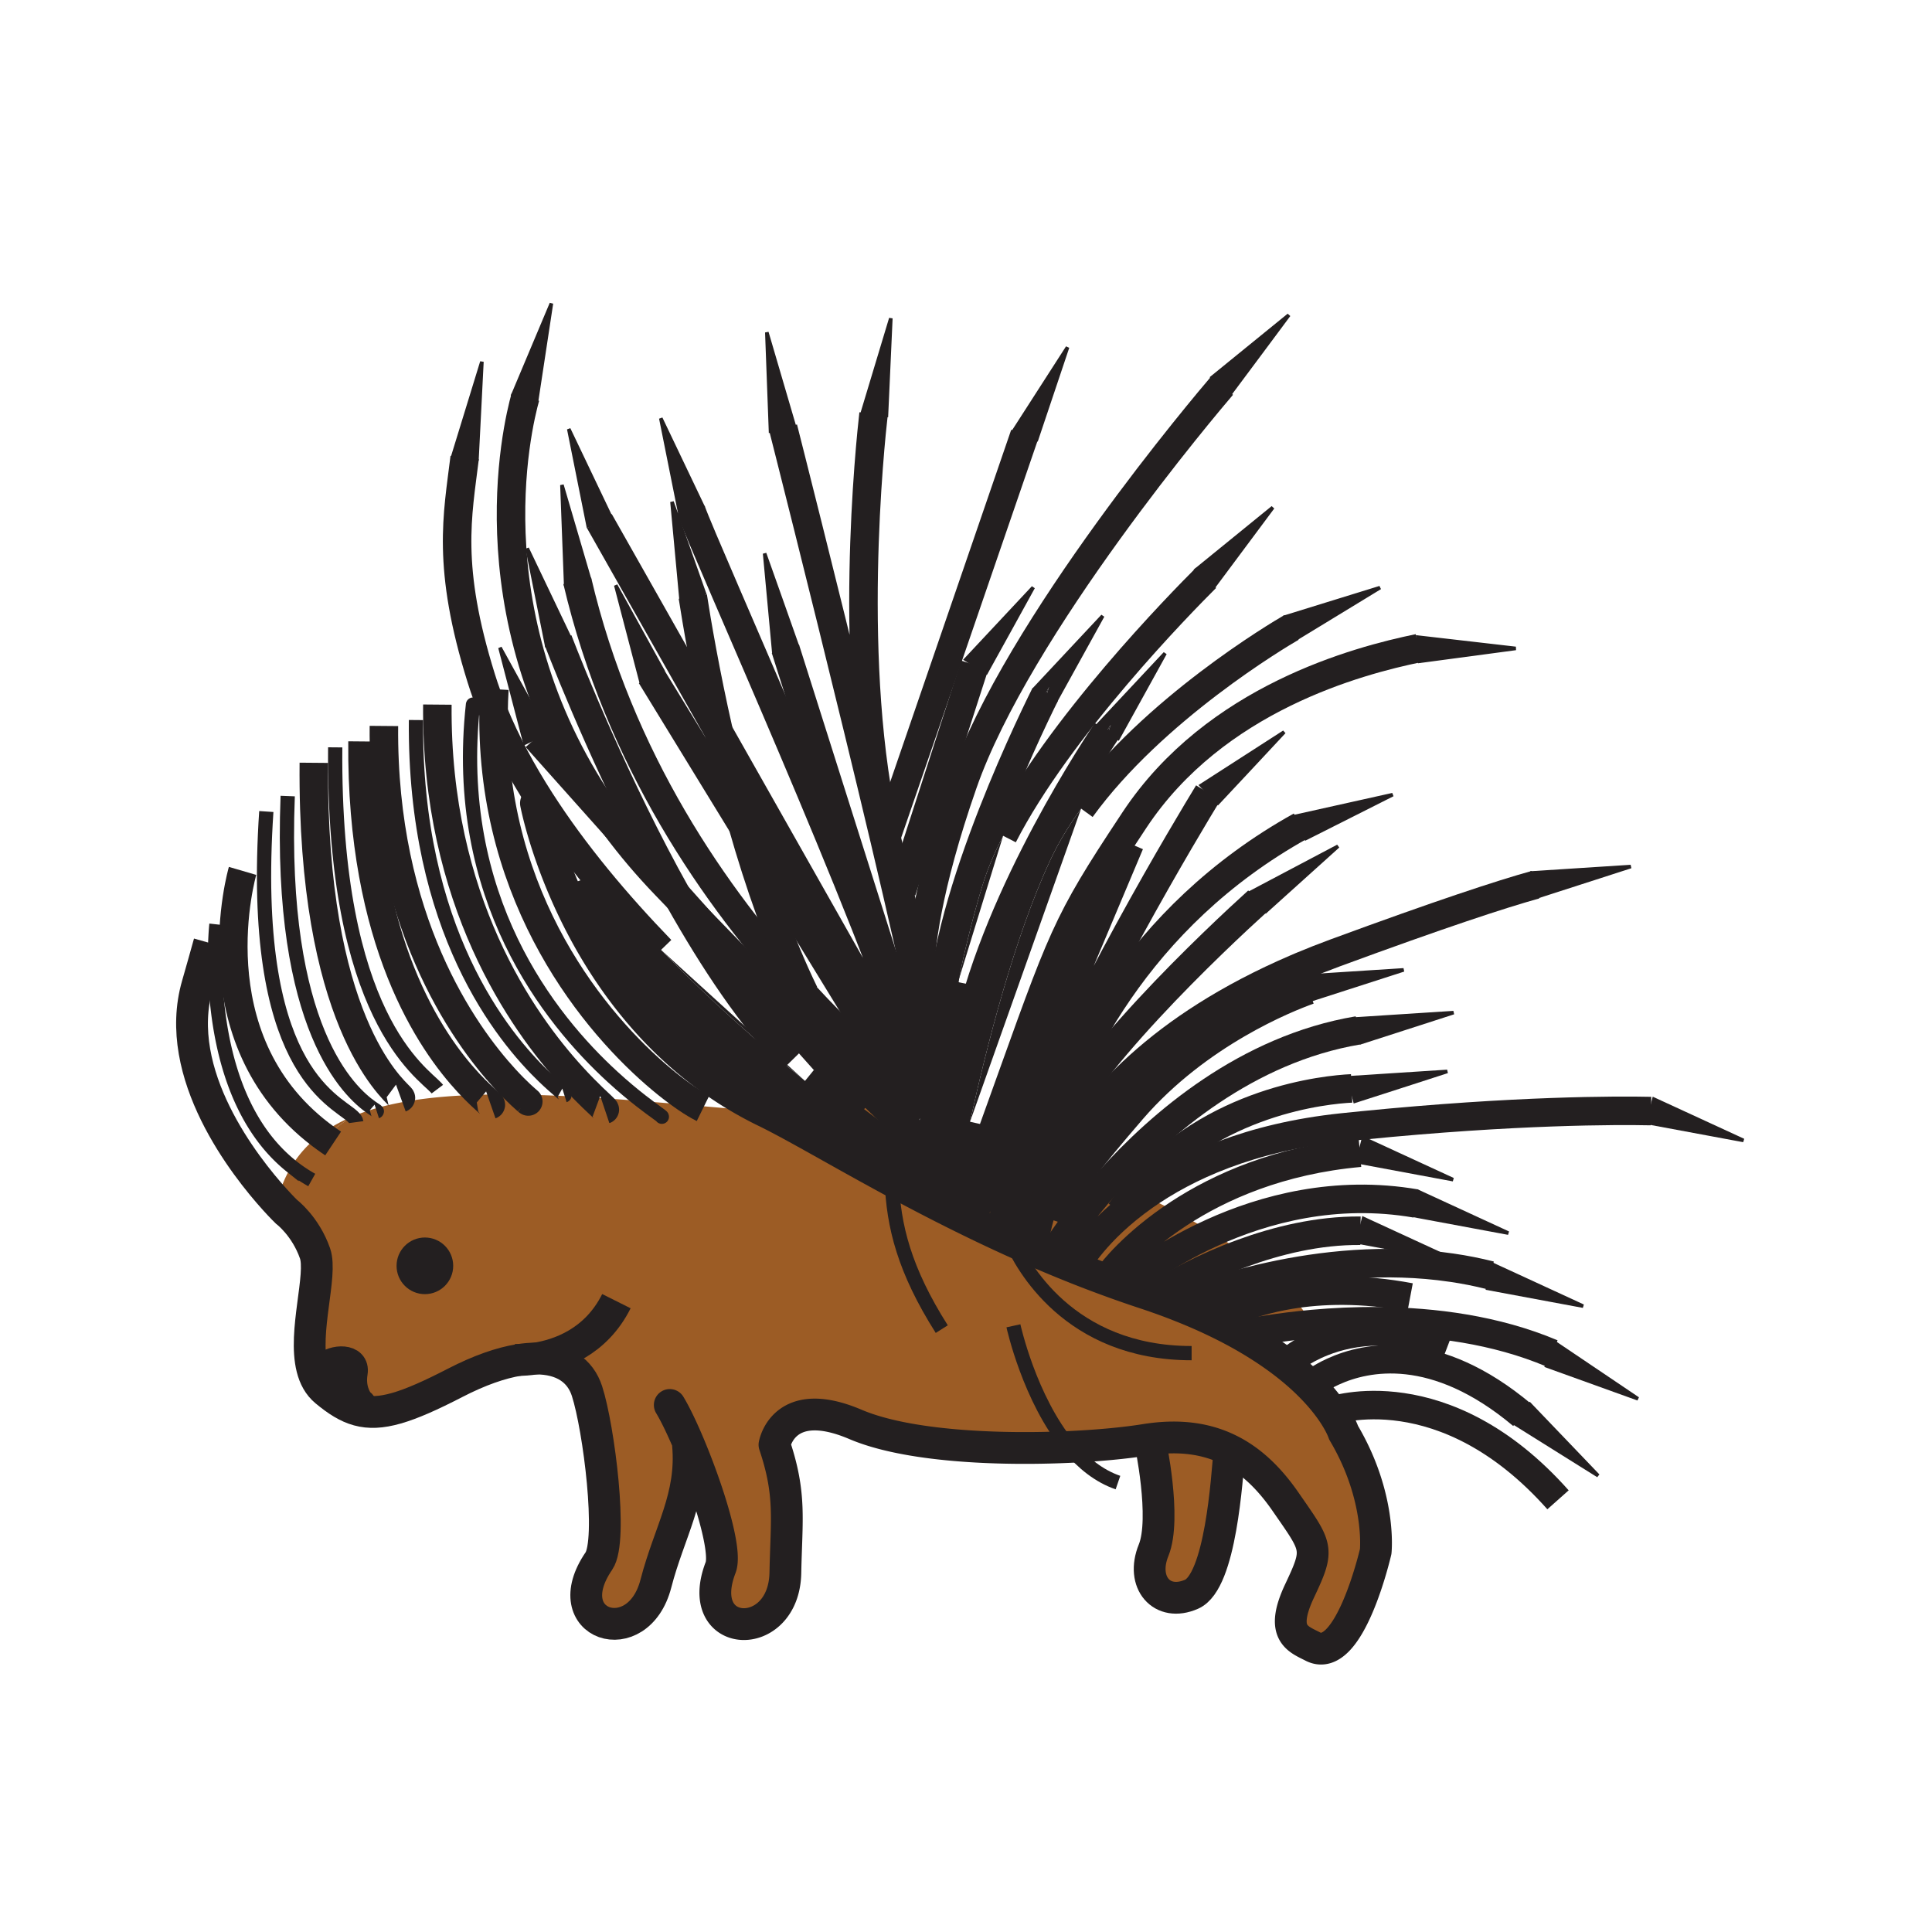 <svg height="850.89" viewBox="0 0 850.89 850.89" width="850.89" xmlns="http://www.w3.org/2000/svg"><path d="m728.42 484.1 39.43 18.16c-.58-.08-42-7.81-42-7.81l1.271-5.11zm-43.03 107.68 36 24.27c-.56-.17-40.199-14.479-40.199-14.479l2.35-5.49zm-10.49-207.34 43.319-2.79c-.54.2-40.66 13.11-40.66 13.11l-1.319-5.12zm-1.09 234.12 30.03 31.351c-.51-.29-36.22-22.66-36.22-22.66l2.86-4.02zm-16.01-61.49 39.431 18.17c-.58-.08-42-7.82-42-7.82zm-33.38-276.46 43.12 4.97c-.57.11-42.34 5.66-42.34 5.66l-.431-5.79zm.43 244.29 39.431 18.17c-.59-.08-42.011-7.82-42.011-7.82l1.301-5.21zm-28.02-76.12 43.32-2.79c-.551.21-40.66 13.12-40.66 13.12l-1.37-5.311zm3.69 52.58 39.431 18.17c-.58-.08-42-7.82-42-7.82l1-4.02zm0 35.31 39.431 18.17c-.58-.08-42-7.82-42-7.82l1.24-4.979zm-6.44-61.99 43.32-2.8c-.54.21-40.66 13.12-40.66 13.12l-1.45-5.64zm-19.23-44.73 43.33-2.79c-.55.2-40.67 13.109-40.67 13.109l-1.069-4.159zm-3.87-70.52 42.369-9.44c-.51.29-38.149 19.23-38.149 19.23l-2.34-5.44zm-4.67-87.8 41.46-12.82c-.479.33-36.479 22.23-36.479 22.23l-2.49-4.71z" fill="#231f20"/><path d="m128.38 513.68c3.35-5.51 7.65-10.149 12.8-14.02.67.51 1.35 1.02 2.04 1.51 3.21-3.49 7.28-6.62 12.12-9.41.15-.08.3-.17.45-.25 2.78-1.149 5.7-2.17 8.77-3.08 13.22-3.939 29.03-5.79 46.95-6.279 5.71-.15 11.63-.16 17.75-.061 6.24.101 12.69.32 19.33.641 4.07.189 8.21.42 12.42.68 6.95.43 14.08.939 21.39 1.52 8.2.641 16.62 1.351 25.23 2.101 9.66.84 19.57 1.729 29.69 2.609 12.92 6.341 31.88 17.591 55.45 30.341 6.7 3.619 13.78 7.369 21.2 11.159l-.07.46.15-.42c1.7.87 3.42 1.74 5.16 2.61 2.72 1.37 5.48 2.729 8.28 4.1a697.619 697.619 0 0 0 12.33 5.88c1.81.851 3.649 1.69 5.489 2.53a558.2 558.2 0 0 0 9.261 4.13c2.91 1.28 5.859 2.551 8.85 3.801a586.44 586.44 0 0 0 10.311 4.21v.01c4.72 1.87 9.51 3.71 14.38 5.479h.01c2.42.9 4.86 1.771 7.32 2.63 2.88 1.011 5.779 2 8.699 2.96 2.12.7 4.2 1.41 6.221 2.131.33.109.649.229.97.34 2.82 1.01 5.54 2.04 8.17 3.08.01 0 .01.01.02.01 5.41 2.13 10.421 4.3 15.061 6.52 4.24 2.011 8.18 4.051 11.83 6.091 7.41 4.149 13.649 8.3 18.899 12.31 4.46 3.41 8.2 6.71 11.32 9.81 12.271 12.16 15.12 21.181 15.12 21.181 16.74 28.25 14.13 52.31 14.13 52.31s-11.51 50.22-27.72 41.851c-6.53-3.36-14.65-5.75-5.76-24.58 8.899-18.84 7.85-18.84-6.271-39.24-6.939-10.021-14.89-17.9-24.66-22.75-9.66-4.82-21.09-6.68-35.09-4.74-.649.08-1.31.18-1.979.29-8.561 1.38-20.29 2.53-33.4 3.13-31.77 1.46-71.65-.3-94.24-9.93-31.91-13.59-35.67 8.979-35.67 8.979 7.37 21.91 5.27 32.73 4.8 56.41-.61 31.33-40.81 29.58-28.51-2.38 2.9-7.55-5.72-34.62-14.02-54.29l-.36.17c2.09 23.021-8.19 38.271-14.13 61.21-7.84 30.33-44.46 18.311-25.1-9.939 6.23-9.101 0-58.59-5.24-74.811-2.93-9.1-10.64-14.41-22.56-14.359-2.32.01-4.8.22-7.44.64-7.96 1.29-17.36 4.54-28.06 10.06-21.65 11.181-33.05 14.66-42.74 11.99l.88-3.34c-1.33-1.54-4.1-6.24-2.95-13.14 1.11-6.75-8.61-6.44-12.87-2.44l-5.3.46c-4.05-16.06 4.59-40.96 1.25-50.55-4.19-12.02-12.56-18.31-12.56-18.31s-1.99-1.91-5.1-5.351l1.17-.09c1.449-5.434 3.499-10.274 6.129-14.574zm66.51 43.82c0-4.3-3.47-7.77-7.76-7.77s-7.77 3.47-7.77 7.77c0 4.29 3.48 7.76 7.77 7.76s7.76-3.47 7.76-7.76z" fill="#9c5c25"/><path d="m550.9 392.98 38.39-20.28c-.42.41-31.74 28.6-31.74 28.6l-3.58-4.47z" fill="#231f20"/><path d="m568.16 570.24c3.859 4.18 7.229 8.479 10.06 12.87-15.13 1.35-26.62 3.5-31.81 4.58-3.65-2.04-7.59-4.08-11.83-6.091 2.12-1.319 13.73-8.069 33.58-11.359z" fill="#9c5c25"/><path d="m533.95 166.15 33.67-27.39c-.32.49-25.521 34.26-25.521 34.26l-3.83-3.23zm-4.9 179.75 36.5-23.5c-.37.45-29.16 31.22-29.16 31.22l-4.25-4.47zm-2.16-95 33.67-27.39c-.329.48-25.52 34.26-25.52 34.26l-3.88-3.27z" fill="#231f20"/><g fill="#9c5c25"><path d="m559.83 562.05c2.979 2.67 5.77 5.41 8.33 8.19-19.851 3.29-31.46 10.04-33.58 11.359-4.64-2.22-9.65-4.39-15.061-6.52l.341-.86c.77-.339 16.46-7.059 39.97-12.169zm-18.36 76.53c-1.1 12.72-3.87 57.92-16.67 63.55-13.08 5.76-22.5-5.22-16.74-19.35 5.761-14.12-1.569-48.13-1.569-48.13l-.11-.811c13.999-1.939 25.429-.079 35.089 4.741zm-7.56-95.71c4.72 2.93 9.189 5.939 13.39 9.03-17.439 6.359-30.45 13.899-34.649 16.46-.95.58-1.45.909-1.45.909l-.84 2.381a277.447 277.447 0 0 0 -6.221-2.131c-2.92-.96-5.819-1.949-8.699-2.96l.06-.17c-.001.001 14.549-12.729 38.409-23.519z"/><path d="m519.28 534.43c5.1 2.73 9.979 5.551 14.63 8.44-23.86 10.79-38.41 23.52-38.41 23.52l-.06.17c-2.46-.859-4.9-1.729-7.32-2.63l1.11-3.04s9.63-13.13 30.05-26.46z"/><path d="m519.28 534.43c-20.42 13.33-30.05 26.46-30.05 26.46l-1.11 3.04h-.01c-4.87-1.77-9.66-3.609-14.38-5.479v-.01l.59-1.471s8.069-14.989 29.71-30.21c5.26 2.48 10.36 5.04 15.25 7.67z"/></g><path d="m483.45 319.44 29.66-31.69c-.261.53-20.66 37.4-20.66 37.4l-4.351-2.76 1.12-3.17c-.09.13-.729 1.07-1.83 2.72z" fill="#231f20"/><path d="m500.09 524.93c1.33.601 2.641 1.21 3.94 1.83-21.641 15.221-29.71 30.21-29.71 30.21l-.59 1.471a589.602 589.602 0 0 1 -10.311-4.21l1.48-3.54s8.34-13.641 23.729-30.78a374.989 374.989 0 0 1 11.462 5.019z" fill="#9c5c25"/><path d="m489.22 319.22-1.12 3.17-.71-.45c1.1-1.65 1.74-2.59 1.83-2.72z" fill="#231f20"/><path d="m488.1 322.39-11.96 33.74c-5.31 7.3-9.949 14.9-13.59 22.72-15.77 33.87-27.979 81.72-35.33 115.19l-1.55 4.36c-2.09-.58-4.2-1.16-6.31-1.721 1.32-8.46 2.96-18.979 5-32.04 9.31-59.6 53.43-128.31 63.03-142.7zm-32.11-19.42 29.66-31.7c-.261.53-20.66 37.4-20.66 37.4l-4.07-2.58 1.1-3.59c-.079.15-.659 1.28-1.64 3.25z" fill="#231f20"/><path d="m462.23 536.35c.71-1.569 3.699-7.279 14.539-21.21a432.635 432.635 0 0 1 11.86 4.771c-15.39 17.14-23.729 30.78-23.729 30.78l-1.48 3.54a526.433 526.433 0 0 1 -8.85-3.801l.92-2.09s.09-1.58.59-4.42c.34-1.95.88-4.49 1.71-7.53.1-.359.2-.72.31-1.09z" fill="#9c5c25"/><path d="m476.14 356.13-48.92 137.91c7.351-33.47 19.561-81.32 35.33-115.19 3.64-7.82 8.28-15.42 13.59-22.72z" fill="#231f20"/><path d="m467.81 511.78c3.021 1.1 6.011 2.22 8.96 3.359-10.84 13.931-13.829 19.641-14.539 21.21l-4.131-1.05c1.77-6.229 4.75-14.319 9.71-23.519z" fill="#9c5c25"/><path d="m446.68 189.46 23.48-36.5c-.16.56-13.601 40.5-13.601 40.5l-5.27-2.13z" fill="#231f20"/><path d="m458.38 508.46c3.18 1.09 6.32 2.2 9.43 3.32-4.96 9.2-7.939 17.29-9.71 23.52-.109.37-.21.73-.31 1.09-.83 3.04-1.37 5.58-1.71 7.53l-5.3-1.07s1.37-13.79 7.6-34.39z" fill="#9c5c25"/><path d="m462.02 302.5-1.1 3.59-.54-.34c.98-1.97 1.56-3.1 1.64-3.25z" fill="#231f20"/><path d="m460.92 306.09-19.12 62.01c-3.83 7.48-6.95 14.79-9.069 21.73-4.131 13.51-7.721 28.19-10.791 42.7l-7 22.7c-3.73-47.621 36.7-131.9 45.44-149.48z" fill="#231f20"/><path d="m445.31 546.3c-1.84-.84-3.68-1.68-5.489-2.53l1.279-2.75c1.57-9.92 5.16-21.89 10.061-34.96 2.42.78 4.83 1.591 7.22 2.4-6.229 20.6-7.6 34.39-7.6 34.39l5.3 1.07c-.5 2.84-.59 4.42-.59 4.42l-.92 2.09a567.554 567.554 0 0 1 -9.261-4.13z" fill="#9c5c25"/><path d="m425.39 290.41 29.65-31.69c-.25.53-20.65 37.4-20.65 37.4l-5.09-3.23z" fill="#231f20"/><path d="m442.12 503.19c3.04.939 6.05 1.89 9.04 2.869-4.9 13.07-8.49 25.04-10.061 34.96l-1.279 2.75a697.619 697.619 0 0 1 -12.33-5.88l.01-.01 2.31-5.479z" fill="#9c5c25"/><path d="m436 501.35c2.05.61 4.09 1.221 6.12 1.841l-12.31 29.209-2.31 5.479-.01.01a781.83 781.83 0 0 1 -8.28-4.1l.18-.36s2.4-14.18 6.85-34.88c3.28.911 6.53 1.851 9.76 2.801z" fill="#9c5c25"/><path d="m441.8 368.1-19.86 64.43c3.07-14.51 6.66-29.19 10.791-42.7 2.119-6.94 5.239-14.25 9.069-21.73z" fill="#231f20"/><path d="m425.67 498.4-11.62 32.779c-.03-.02-.06-.029-.08-.04.24-1.489 1.22-7.79 5.39-34.46 2.11.561 4.22 1.141 6.31 1.721z" fill="#9c5c25"/><path d="m397.03 514.73c-.41-.421-1.84-1.851-4.29-3.971-.38-.34-.79-.689-1.23-1.05l-.09-.08-27.75-25.26 1.66.3c25.17 19.771 43.08 31.5 43.08 31.5.33-2.78.75-6.3 1.28-10.42.44-3.35.94-7.1 1.51-11.18 2.73.689 5.45 1.39 8.16 2.109-4.17 26.67-5.15 32.971-5.39 34.46-7.42-3.79-14.5-7.54-21.2-11.159-.09-3.03-.1-6.07-.03-9.141z" fill="#9c5c25"/><path d="m414.05 531.18-.15.42.07-.46c.02.01.05.02.08.04z" fill="#231f20"/><path d="m409.69 505.75c-.53 4.12-.95 7.64-1.28 10.42 0 0-17.91-11.729-43.08-31.5a682.76 682.76 0 0 1 27.13 5.469c11.54 10.931 16.11 14.711 17.23 15.611z" fill="#9c5c25"/><path d="m397.03 514.73-4.29-3.891v-.08c2.45 2.121 3.88 3.551 4.29 3.971z" fill="#231f20"/><path d="m392.74 510.76v.08l-1.23-1.13c.44.36.85.71 1.23 1.05z" fill="#231f20"/><path d="m391.51 509.71 1.23 1.13c-.07 3.07-.06 6.11.03 9.141-23.57-12.75-42.53-24-55.45-30.341-.11-.05-.22-.1-.32-.149-7.35-3.58-14.2-7.59-20.56-11.931 7.87.86 15.82 1.87 23.81 3.021 25.83 9.65 42.93 22.13 51.17 29.05z" fill="#9c5c25"/><path d="m379.81 181.77 12.53-41.56c0 .58-1.93 42.68-1.93 42.68l-5.68-.6z" fill="#231f20"/><path d="m363.67 484.37 27.75 25.26c-8.24-6.92-25.34-19.399-51.17-29.05 7.78 1.13 15.6 2.39 23.42 3.79z" fill="#9c5c25"/><path d="m354.54 476.06 9.13 8.311c-7.82-1.4-15.64-2.66-23.42-3.79l-.63-.24c-56.06-20.77-82.25-92-82.65-93.11l34.17 31.11c21.49 22.219 43.95 41.919 63.4 57.719z" fill="#231f20"/><path d="m346.88 469.09 7.66 6.97c-19.45-15.8-41.91-35.5-63.4-57.72zm4.14-185.03-10.25 2.94-4.01-43.22c.23.54 14.26 40.28 14.26 40.28zm-1.27-96.67-4.82 1.1-5.58 1.28-1.62-43.38c.19.56 12.02 41 12.02 41zm-39.53 73.91-5.09 1.46-5.16 1.49-4.01-43.22c.05.13.87 2.41 2.08 5.82 3.96 11.16 12.18 34.45 12.18 34.45zm-.78-38.5-5.02 2.03-4.86 1.97-.05-.24-8.47-42.32c.28.52 18.4 38.56 18.4 38.56zm-17.62 72.4-5.1 2.42-4.53 2.15-10.99-41.99c.31.5 20.62 37.42 20.62 37.42zm-22.92-67.69-4.92 1.99-4.96 2.01-8.52-42.56c.28.52 18.4 38.56 18.4 38.56zm-9.39 27.1-5.27 1.21-5.12 1.17-1.63-43.38c.2.56 12.02 41 12.02 41zm-8.92 25.47-4.8 1.94-5.08 2.06-8.52-42.56c.28.52 18.4 38.56 18.4 38.56zm-24.58-106.41 16.84-40.01c-.06.59-6.42 42.24-6.42 42.24l-5.04-1.08zm14.8 148.99-4.62 2.2-5.01 2.38-10.98-42c.3.5 20.61 37.42 20.61 37.42zm-41.32-121.83 12.75-41.49c0 .59-2.16 42.66-2.16 42.66zm-12.36 348.9c4.29 0 7.76 3.47 7.76 7.77 0 4.29-3.47 7.76-7.76 7.76s-7.77-3.47-7.77-7.76c0-4.3 3.48-7.77 7.77-7.77zm-28.52 67.94-.88 3.34c-4.83-1.31-9.24-4.16-14.28-8.33-3.08-2.54-4.93-6.05-5.96-10.13l5.3-.46c4.26-4 13.98-4.31 12.87 2.44-1.15 6.9 1.62 11.6 2.95 13.14z" fill="#231f20"/><path d="m155.29 491.71c.17-.07.33-.14.5-.2-.15.08-.3.17-.45.25z" fill="#9c5c25"/><path d="m155.29 491.71.05.05c-4.84 2.79-8.91 5.92-12.12 9.41-.69-.49-1.37-1-2.04-1.51 4.16-3.13 8.87-5.76 14.11-7.95z" fill="#9c5c25"/><g fill="none" stroke="#231f20"><path d="m303 636.22c2.09 23.021-8.19 38.271-14.13 61.21-7.84 30.33-44.46 18.311-25.1-9.939 6.23-9.101 0-58.59-5.24-74.811-2.93-9.1-10.64-14.41-22.56-14.359-2.32.01-4.8.22-7.44.64-7.96 1.29-17.36 4.54-28.06 10.06-21.65 11.181-33.05 14.66-42.74 11.99-4.83-1.31-9.24-4.16-14.28-8.33-3.08-2.54-4.93-6.05-5.96-10.13-4.05-16.06 4.59-40.96 1.25-50.55-4.19-12.02-12.56-18.31-12.56-18.31s-1.99-1.91-5.1-5.351c-12.99-14.359-45.52-55.31-34.13-94.56 1.78-6.101 3.48-12.31 5.23-18.521" stroke-width="14"/><path d="m187.13 549.73c4.29 0 7.76 3.47 7.76 7.77 0 4.29-3.47 7.76-7.76 7.76s-7.77-3.47-7.77-7.76c0-4.3 3.48-7.77 7.77-7.77z" stroke-width="9.416"/><path d="m291.14 418.34c-19.47-20.13-38.15-42.33-53.07-65.57-8.2-12.77-15.26-25.85-20.69-39.08-2.04-4.94-3.85-9.9-5.4-14.88-15.44-49.46-10.46-71.66-7.33-97.3m203.76 314.66s-17.91-11.729-43.08-31.5c-3.47-2.72-7.07-5.59-10.79-8.61" stroke-width="12.555"/><g stroke-linejoin="round"><path d="m156.92 494.2c-.11-.82-.66-1.59-1.58-2.44l-.05-.05c-8.38-7.62-45.52-21.5-38-134.3" stroke-width="6.277"/><path d="m165.94 489.49c.19-.061-.33-.36-1.38-1.061-.31-.21-.67-.449-1.07-.739-9.22-6.521-40.74-34.21-36.78-137.09" stroke-width="6.277"/><path d="m176.54 483.6c.11-.04.01-.199-.29-.52-3.8-4.11-39-33.98-38.03-147.13" stroke-width="12.555"/><path d="m192.62 479.68c-.12-.16-.26-.319-.42-.5-6.33-6.949-45.58-31.189-44.57-150.03" stroke-width="6.277"/><path d="m216.16 486.61c.29-.101-1.52-1.48-4.65-4.46-1.47-1.4-3.24-3.141-5.22-5.28-16.4-17.69-47.39-61.8-46.63-150.33" stroke-width="12.555"/><path d="m231.85 484.52c.32.23.54.4.7.511.05.029.09.06.12.09.01.01.02.01-.12-.09-.37-.33-1.54-1.3-3.29-2.94-1.74-1.63-4.08-3.93-6.82-6.92-18.16-19.79-54.09-69.8-53.36-155.44" stroke-width="12.555"/><path d="m248.6 482.43c.38-.12-3.26-2.699-9-8.22-18.13-17.479-57.19-64.5-56.4-157.09" stroke-width="6.277"/><path d="m266.38 488.7c.27-.09-1.78-1.83-5.37-5.29-2.43-2.351-5.56-5.48-9.15-9.42-21.7-23.83-59.98-77.14-59.24-163.67" stroke-width="12.555"/><path d="m291.49 491.84c.31-.1-3.26-2.38-9.09-6.91-3.51-2.739-7.84-6.29-12.64-10.699-27.65-25.36-70.76-78.71-61.45-163.911" stroke-linecap="round" stroke-width="6.277"/></g><path d="m309.64 488.1c-.61-.3-1.28-.649-2.01-1.069-3.96-2.23-9.66-6.15-16.32-11.71-28.67-23.99-74.9-78.63-73.93-161.63.03-3.34.15-6.74.35-10.18m-110.9 80.049s-21.51 73.47 34.35 116.1c.67.51 1.35 1.02 2.04 1.51 1.13.83 2.3 1.64 3.5 2.44" stroke-width="12.555"/><path d="m95.32 407.1s-.34 3.06-.53 8.22c-.75 20.14.77 72.17 33.59 98.36a65.363 65.363 0 0 0 8.92 6.021" stroke-width="6.277"/><path d="m506.49 634.65s7.33 34.01 1.569 48.13c-5.76 14.13 3.66 25.109 16.74 19.35 12.8-5.63 15.57-50.83 16.67-63.55.021-.28.05-.54.07-.79m-314.789-38.84c.15 0 .78.03 1.78.01 1.62-.02 4.24-.14 7.44-.64 10.21-1.601 26.4-7.04 35.51-25.261" stroke-width="14"/><path d="m142.79 602.09c4.26-4 13.98-4.31 12.87 2.44-1.15 6.899 1.62 11.6 2.95 13.14.39.45.66.63.66.5" stroke-linecap="round" stroke-linejoin="round" stroke-width="12.555"/><path d="m231.39 174.82c-3.58 12.71-25.33 101.78 39.92 189.4 6.38 8.58 13.6 17.14 21.75 25.61 2.06 2.14 4.08 4.24 6.06 6.3 3.01 3.12 5.94 6.15 8.79 9.1 44.13 45.63 69.93 71.02 84.55 84.91 11.54 10.931 16.11 14.71 17.23 15.61.2.15.29.22.29.22m-146-276.47 52.62 92.99 84.74 149.74m-96.92-247.4c5.93 16.97 79.62 179.71 99.91 246.5 1.35 4.4 2.45 8.38 3.29 11.88" stroke-width="12.555"/><path d="m254.24 255.82c18.47 78.51 60.38 139.22 99.72 181.9 15.99 17.351 31.55 31.721 44.95 43.101 1.66 1.41 3.28 2.77 4.86 4.08s3.13 2.58 4.64 3.8m-23.68-306.411c-1.37 11.94-12.05 111.95 5.63 186.36 7.03 29.6 11.66 49.12 14.69 61.97 5.09 21.57 5.71 24.34 5.71 24.34m-65.83-266.47c2.53 9.96 63.53 250.62 65.83 280.6" stroke-width="12.555"/><path d="m414.05 531.18c1.7.87 3.42 1.74 5.16 2.61 2.72 1.37 5.48 2.729 8.28 4.1a697.619 697.619 0 0 0 12.33 5.88c1.81.851 3.649 1.69 5.489 2.53a558.2 558.2 0 0 0 9.261 4.13c2.91 1.28 5.859 2.551 8.85 3.801a586.44 586.44 0 0 0 10.311 4.21v.01c4.72 1.87 9.51 3.71 14.38 5.479h.01c2.42.9 4.86 1.771 7.32 2.63 2.88 1.011 5.779 2 8.699 2.96 2.12.7 4.2 1.41 6.221 2.131.33.109.649.229.97.34 2.82 1.01 5.54 2.04 8.17 3.08.01 0 .01.01.02.01 5.41 2.13 10.421 4.3 15.061 6.52 4.24 2.011 8.18 4.051 11.83 6.091 7.41 4.149 13.649 8.3 18.899 12.31 4.46 3.41 8.2 6.71 11.32 9.81 12.271 12.16 15.12 21.181 15.12 21.181 16.74 28.25 14.13 52.31 14.13 52.31s-11.51 50.22-27.72 41.851c-6.53-3.36-14.65-5.75-5.76-24.58 8.899-18.84 7.85-18.84-6.271-39.24-6.939-10.021-14.89-17.9-24.66-22.75-9.66-4.82-21.09-6.68-35.09-4.74-.649.08-1.31.18-1.979.29-8.561 1.38-20.29 2.53-33.4 3.13-31.77 1.46-71.65-.3-94.24-9.93-31.91-13.59-35.67 8.979-35.67 8.979 7.37 21.91 5.27 32.73 4.8 56.41-.61 31.33-40.81 29.58-28.51-2.38 2.9-7.55-5.72-34.62-14.02-54.29-3.03-7.189-6.02-13.38-8.38-17.28m-58.941-265.033s14.78 79.12 80.4 123.819a163.244 163.244 0 0 0 20.56 11.931c.1.05.21.1.32.149 12.92 6.341 31.88 17.591 55.45 30.341 6.7 3.619 13.78 7.369 21.2 11.159" stroke-linecap="round" stroke-linejoin="round" stroke-width="14"/><path d="m451.29 191.33-60.93 177.32m147.91-198.86c-6.34 7.41-90 105.97-114.169 175.32-16.03 45.99-18.89 72.87-19.05 85.51-.08 6.12.48 8.91.48 8.91m36.269-71.43c24.49-47.78 78.311-102.59 89.36-113.6m-123.54 268.73s.26-2.551.79-7.061c.33-2.78.75-6.3 1.28-10.42.44-3.35.94-7.1 1.51-11.18.25-1.73.5-3.521.77-5.36.25-1.77.52-3.6.8-5.46 2.28-15.07 5.32-33.02 9.17-51.22m5.28 61.511c-.34 1.53-.66 3.04-.979 4.51-4.45 20.7-6.85 34.88-6.85 34.88m149.409-257.1c-5.59 3.24-60.92 36.03-92.66 79.8m148.63-70.68c-26.739 5.52-89.569 22.08-125.079 75.62-2.23 3.36-4.301 6.5-6.23 9.46-26.25 40.13-27.21 46.95-57.46 130.82-3.18 8.841-6.69 18.53-10.59 29.2" stroke-width="12.555"/><path d="m450.78 542.85s1.37-13.79 7.6-34.39c11.97-39.59 41.88-104.32 114.48-144.68" stroke-width="12.555"/><path d="m455.49 548.34s.09-1.58.59-4.42c.34-1.95.88-4.49 1.71-7.53.1-.359.2-.72.31-1.09 1.771-6.229 4.75-14.319 9.71-23.52 13.681-25.42 42.511-59.28 103.101-85.29.7-.3 1.41-.6 2.12-.91 4.83-2.03 9.84-4 15.069-5.93 46.54-17.13 73.131-25.84 88.141-30.01" stroke-width="12.555"/><path d="m464.9 550.69s8.34-13.641 23.729-30.78c22.61-25.16 60.44-57.87 109.49-66.11m-123.799 103.17s8.069-14.989 29.71-30.21c18.279-12.859 46.239-25.899 87.2-30.21 2.949-.31 5.859-.609 8.72-.89h.02c67.79-6.75 112.4-6.63 127.15-6.32" stroke-width="12.555"/><path d="m495.5 566.39s14.55-12.729 38.41-23.52c22.859-10.351 54.28-18.92 89.66-12.83m-103.74 44.19s.01 0 .03-.011c.77-.34 16.46-7.06 39.97-12.17 21.72-4.72 50.12-8.069 79.58-3.729h.01c5.63.819 11.28 1.93 16.94 3.359m-112.99 26.681s1.06-.261 3.04-.67c5.189-1.08 16.68-3.23 31.81-4.58 8.73-.78 18.67-1.301 29.311-1.19 23.8.24 51.06 3.62 76.01 14.16m-105.651 13.46s3.29-2.76 9.33-5.51c14.49-6.601 44.811-13.08 83.261 19.2m15.699 37.32c-50.22-56.5-99.649-39.24-99.649-39.24m-299.811-323.69 40.34 65.87 71.85 117.33.34.56m-7.74 28.33c.44.36.85.71 1.23 1.05 2.45 2.12 3.88 3.55 4.29 3.971l.07.069m-140.13-127.57c.4 1.11 26.59 72.34 82.65 93.11l.63.24c25.83 9.65 42.93 22.13 51.17 29.05m-134.45-122.4-.01-.01m134.55 122.49-.09-.08m5.68 5.17.06.06m-99.17-120.74 9.92 11.11 73.56 82.43m-145.28-162.8 35.12 39.36 26.68 29.89m47.91-108.37 53.35 168.44m30.05-161.29-32.14 99.56m63.22-86.7c-8.74 17.58-49.17 101.86-45.44 149.48m72.45-133.29c-9.6 14.39-53.72 83.1-63.03 142.7-2.04 13.061-3.68 23.58-5 32.04-4.17 26.67-5.15 32.971-5.39 34.46l-.07.46m83.7-160.07-.27.63-55.21 131.03-12.31 29.21-2.31 5.48m104.64-188.73c-7.85 12.86-58.359 96.57-80.979 156.91-4.9 13.07-8.49 25.04-10.061 34.96m135.34-104.91c-9.671 3.46-48.681 18.92-77.801 52.59-9.54 11.04-16.62 19.7-21.87 26.439-10.84 13.931-13.829 19.641-14.539 21.21-.15.33-.2.48-.2.48m91.94-139.999c-17.149 15.55-80.359 74.479-92.989 109.66m134.309-27.13c-11.09.529-61.271 5.17-95.2 45.569-2.3 2.75-4.54 5.67-6.68 8.761m-4.18 27.2s9.63-13.13 30.05-26.46c17.95-11.71 44.239-23.56 79.67-26.739" stroke-width="12.555"/><path d="m511.2 569.27s.5-.329 1.45-.909c4.199-2.561 17.21-10.101 34.649-16.46 14.96-5.45 33.17-10.04 51.891-9.86m-64.97 39.779s.12-.08.36-.221c2.12-1.319 13.729-8.069 33.58-11.359 13.79-2.29 31.56-2.91 52.89 1.12m-53.36 28.25s5.229-4.811 14.939-8.63c6.4-2.53 14.76-4.62 24.84-4.62 8.83 0 18.98 1.6 30.32 5.92" stroke-width="12.555"/><path d="m444.24 543.64s.33.971 1.069 2.66c4.62 10.641 25.29 49.65 79.5 49.65m-78.479-12.04s7.05 32.31 24.67 53.35c5.9 7.04 12.98 12.82 21.37 15.7" stroke-width="6.277"/><path d="m245.79 282.02c5.3 13.7 25.4 64.1 52.2 112.09v.01c.38.67.76 1.34 1.13 2.01 15.06 26.72 32.16 52.521 49.91 70.601m-43.9-203.971c1.7 10.94 5.42 33.11 11.47 59.73 2.93 12.88 6.41 26.8 10.46 41 7.18 25.2 16.19 51.28 27.2 73.95" stroke-width="12.555"/><path d="m199.49 200.83 12.75-41.49c0 .59-2.16 42.66-2.16 42.66zm26.52-27.16 16.84-40.01c-.06.59-6.42 42.24-6.42 42.24l-5.04-1.08zm37.97 55.83-4.96 2.01-8.52-42.56c.28.52 18.4 38.56 18.4 38.56zm40.44-4.67-4.86 1.97-.05-.24-8.47-42.32c.28.52 18.4 38.56 18.4 38.56zm-58.63 57.19-5.08 2.06-8.52-42.56c.28.52 18.4 38.56 18.4 38.56zm179.6 8.39 29.65-31.69c-.25.53-20.65 37.4-20.65 37.4l-5.09-3.23zm34.99 15.34-4.39-2.78 29.66-31.7c-.261.53-20.66 37.4-20.66 37.4l-4.07-2.58zm27.01 16.19-3.939-2.5 29.66-31.69c-.261.53-20.66 37.4-20.66 37.4l-4.351-2.76zm-238.27-64.95-1.63-43.38c.2.56 12.02 41 12.02 41l-5.27 1.21zm95.81-68.5-5.58 1.28-1.62-43.38c.19.56 12.02 41 12.02 41zm34.88-6.72 12.53-41.56c0 .58-1.93 42.68-1.93 42.68l-5.68-.6zm66.87 7.69 23.48-36.5c-.16.56-13.601 40.5-13.601 40.5l-5.27-2.13zm87.27-23.31 33.67-27.39c-.32.49-25.521 34.26-25.521 34.26l-3.83-3.23zm-7.06 84.75 33.67-27.39c-.329.48-25.52 34.26-25.52 34.26l-3.88-3.27zm39.42 20.73 41.46-12.82c-.479.33-36.479 22.23-36.479 22.23l-2.49-4.71zm58.11 8.98 43.12 4.97c-.57.11-42.34 5.66-42.34 5.66l-.431-5.79zm-53.44 78.82 42.369-9.44c-.51.29-38.149 19.23-38.149 19.23l-2.34-5.44zm-41.93-13.53 36.5-23.5c-.37.45-29.16 31.22-29.16 31.22l-4.25-4.47zm145.85 38.54 43.319-2.79c-.54.2-40.66 13.11-40.66 13.11l-1.319-5.12zm-124 8.54 38.39-20.28c-.42.41-31.74 28.6-31.74 28.6l-3.58-4.47zm45.93 55.8 43.32-2.79c-.551.21-40.66 13.12-40.66 13.12l-1.37-5.311zm-21.98-18.83 43.33-2.79c-.55.2-40.67 13.109-40.67 13.109l-1.069-4.159zm19.23 44.73 43.32-2.8c-.54.21-40.66 13.12-40.66 13.12l-1.45-5.64zm134.34 9.42 39.43 18.16c-.58-.08-42-7.81-42-7.81l1.271-5.11zm-103.57 40.8 39.431 18.17c-.59-.08-42.011-7.82-42.011-7.82l1.301-5.21zm-24.33-23.54 39.431 18.17c-.58-.08-42-7.82-42-7.82l1-4.02zm-1.33 40.68 1.329-5.37 39.431 18.17c-.58-.08-42-7.82-42-7.82zm58.61 15.03 39.431 18.17c-.58-.08-42-7.82-42-7.82zm27.59 34.71 36 24.27c-.56-.17-40.199-14.479-40.199-14.479l2.35-5.49zm-11.58 26.78 30.03 31.351c-.51-.29-36.22-22.66-36.22-22.66l2.86-4.02zm-333.04-331.56-4.01-43.22c.23.54 14.26 40.28 14.26 40.28zm-54.05 10.62-4.53 2.15-10.99-41.99c.31.5 20.62 37.42 20.62 37.42zm-50.53 27.24-5.01 2.38-10.98-42c.3.5 20.61 37.42 20.61 37.42zm68.94-62.1-5.16 1.49-4.01-43.22c.05.13.87 2.41 2.08 5.82 3.96 11.16 12.18 34.45 12.18 34.45z" stroke-width="1.569"/><path d="m392.78 509.31c-.02.48-.03.971-.04 1.45v.08c-.07 3.07-.06 6.11.03 9.141.66 19.97 5.56 39.46 22 65.39" stroke-width="6.277"/></g><path d="m.25.25h850.394v850.394h-850.394z" fill="none"/></svg>